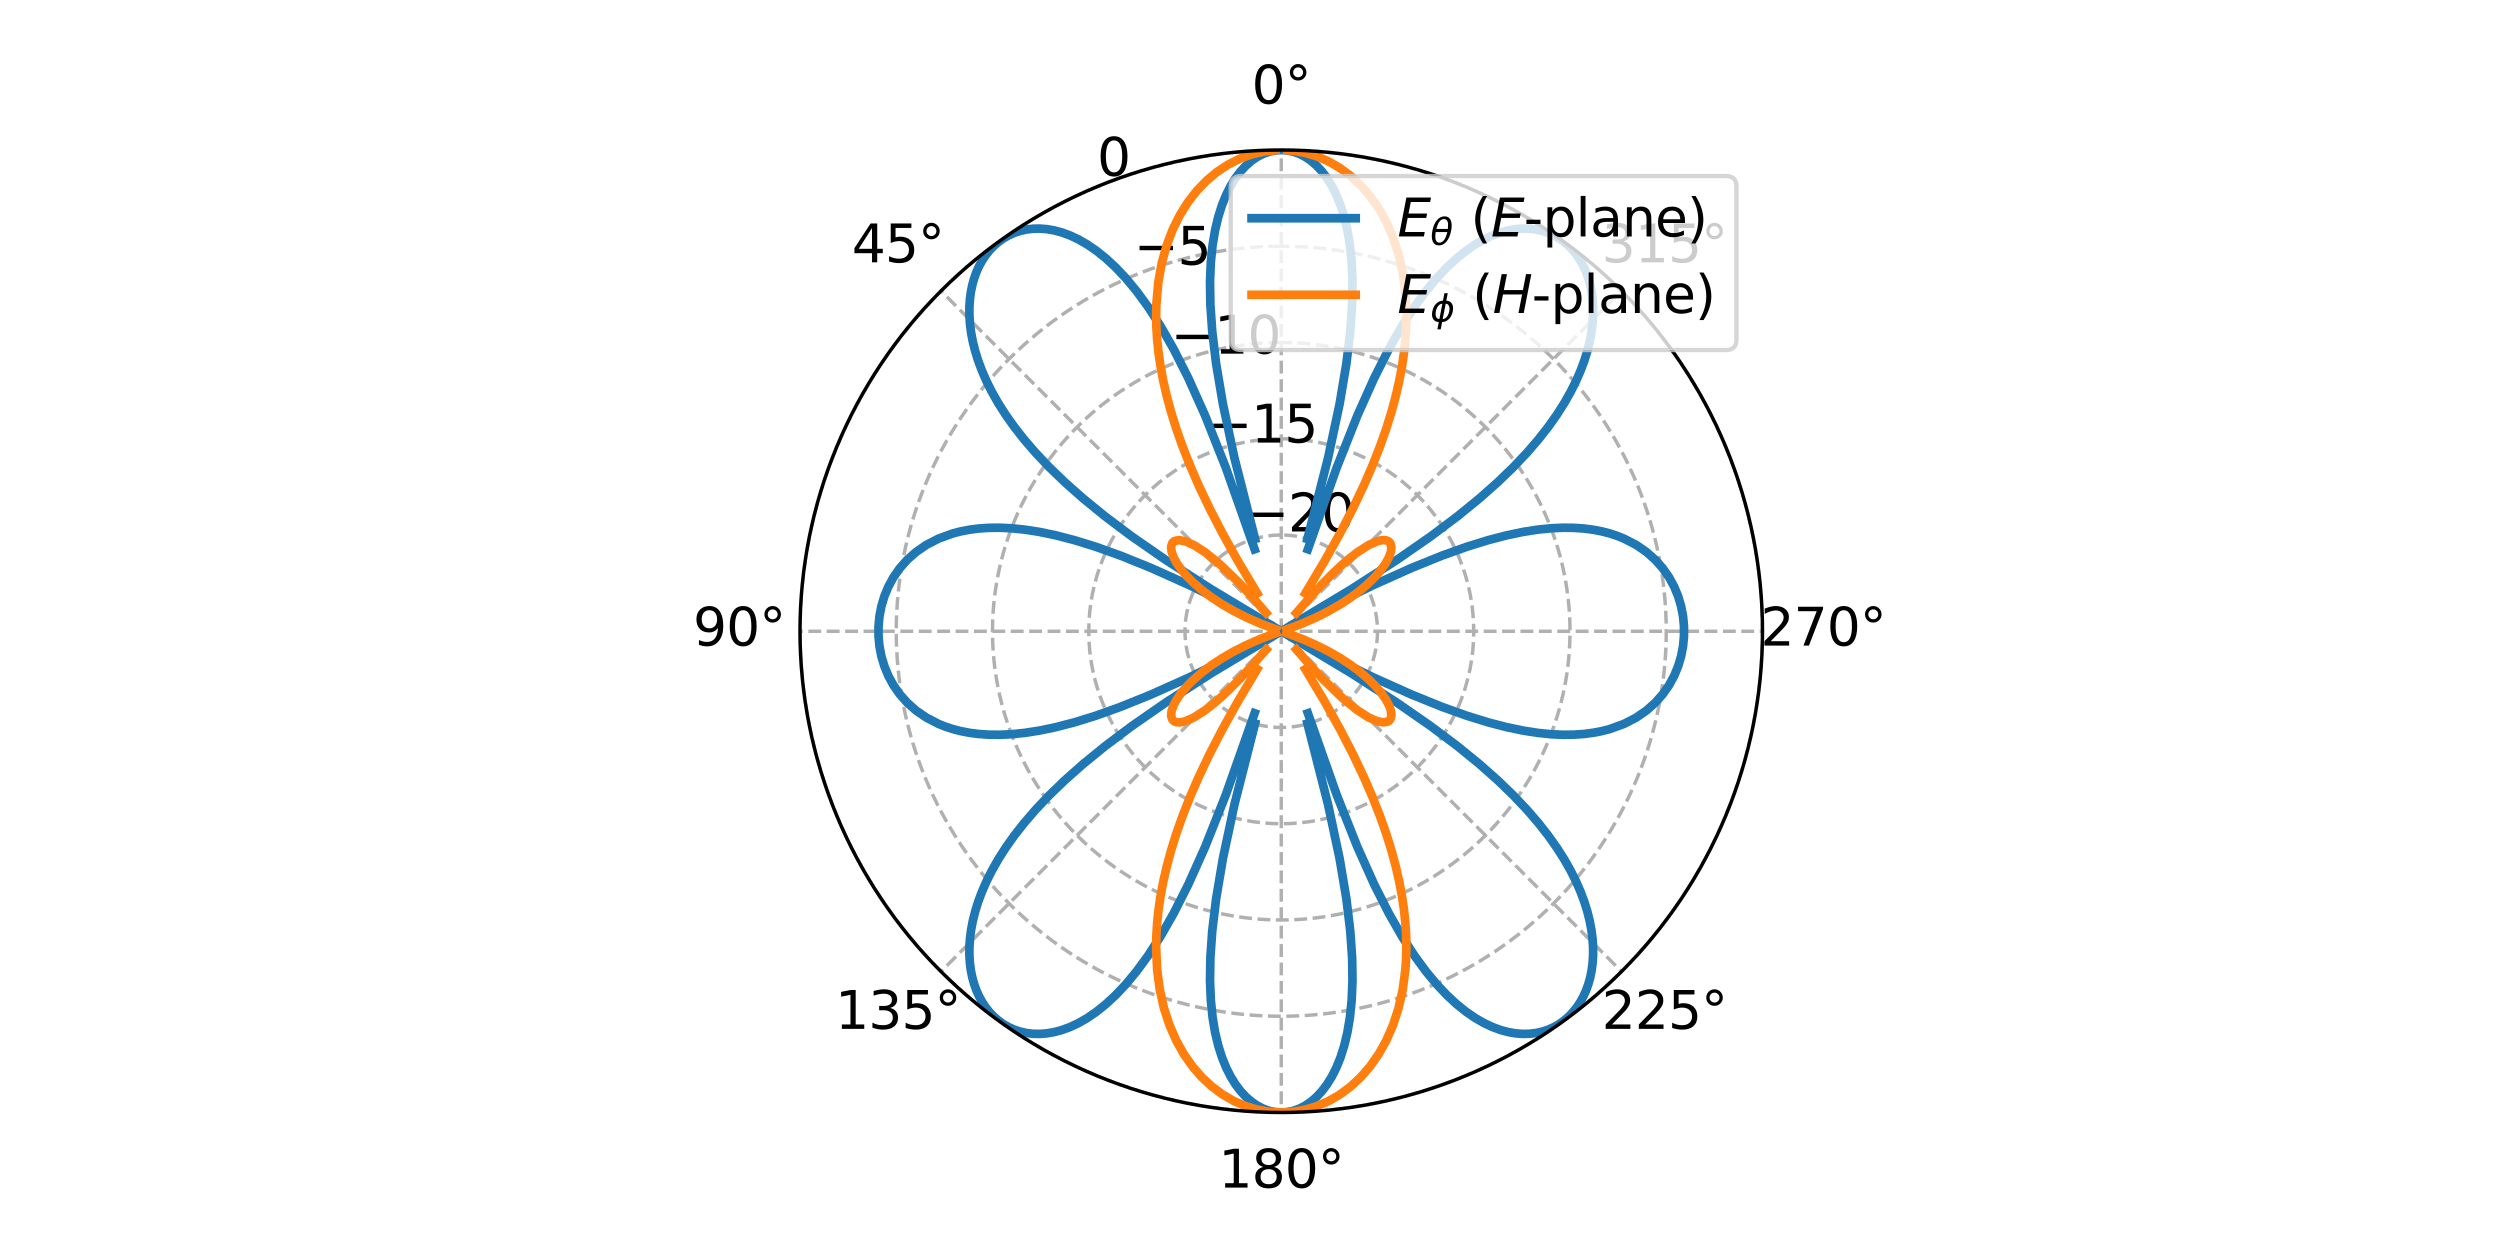 <?xml version="1.0" encoding="utf-8" standalone="no"?>
<!DOCTYPE svg PUBLIC "-//W3C//DTD SVG 1.1//EN"
  "http://www.w3.org/Graphics/SVG/1.1/DTD/svg11.dtd">
<svg xmlns:xlink="http://www.w3.org/1999/xlink" width="576pt" height="288pt" viewBox="0 0 576 288" xmlns="http://www.w3.org/2000/svg" version="1.1">
 <defs>
  <style type="text/css">*{stroke-linejoin: round; stroke-linecap: butt}</style>
 </defs>
 <g id="figure_1">
  <g id="patch_1">
   <path d="M 0 288 
L 576 288 
L 576 0 
L 0 0 
z
" style="fill: #ffffff"/>
  </g>
  <g id="axes_1">
   <g id="patch_2">
    <path d="M 406.08 145.44 
C 406.08 130.879 403.212 116.46 397.64 103.008 
C 392.068 89.556 383.9 77.332 373.604 67.036 
C 363.308 56.74 351.084 48.572 337.632 43 
C 324.18 37.428 309.761 34.56 295.2 34.56 
C 280.639 34.56 266.22 37.428 252.768 43 
C 239.316 48.572 227.092 56.74 216.796 67.036 
C 206.5 77.332 198.332 89.556 192.76 103.008 
C 187.188 116.46 184.32 130.879 184.32 145.44 
C 184.32 160.001 187.188 174.42 192.76 187.872 
C 198.332 201.324 206.5 213.548 216.796 223.844 
C 227.092 234.14 239.316 242.308 252.768 247.88 
C 266.22 253.452 280.639 256.32 295.2 256.32 
C 309.761 256.32 324.18 253.452 337.632 247.88 
C 351.084 242.308 363.308 234.14 373.604 223.844 
C 383.9 213.548 392.068 201.324 397.64 187.872 
C 403.212 174.42 406.08 160.001 406.08 145.44 
M 295.2 145.44 
C 295.2 145.44 295.2 145.44 295.2 145.44 
C 295.2 145.44 295.2 145.44 295.2 145.44 
C 295.2 145.44 295.2 145.44 295.2 145.44 
C 295.2 145.44 295.2 145.44 295.2 145.44 
C 295.2 145.44 295.2 145.44 295.2 145.44 
C 295.2 145.44 295.2 145.44 295.2 145.44 
C 295.2 145.44 295.2 145.44 295.2 145.44 
C 295.2 145.44 295.2 145.44 295.2 145.44 
C 295.2 145.44 295.2 145.44 295.2 145.44 
C 295.2 145.44 295.2 145.44 295.2 145.44 
C 295.2 145.44 295.2 145.44 295.2 145.44 
C 295.2 145.44 295.2 145.44 295.2 145.44 
C 295.2 145.44 295.2 145.44 295.2 145.44 
C 295.2 145.44 295.2 145.44 295.2 145.44 
C 295.2 145.44 295.2 145.44 295.2 145.44 
C 295.2 145.44 295.2 145.44 295.2 145.44 
z
" style="fill: #ffffff"/>
   </g>
   <g id="matplotlib.axis_1">
    <g id="xtick_1">
     <g id="line2d_1">
      <path d="M 295.2 145.44 
L 295.2 34.56 
" clip-path="url(#p95993dda8e)" style="fill: none; stroke-dasharray: 2.96,1.28; stroke-dashoffset: 0; stroke: #b0b0b0; stroke-width: 0.8"/>
     </g>
     <g id="text_1">
      <!-- 0° -->
      <g transform="translate(288.382 23.871) scale(0.12 -0.12)">
       <defs>
        <path id="DejaVuSans-30" d="M 2034 4250 
Q 1547 4250 1301 3770 
Q 1056 3291 1056 2328 
Q 1056 1369 1301 889 
Q 1547 409 2034 409 
Q 2525 409 2770 889 
Q 3016 1369 3016 2328 
Q 3016 3291 2770 3770 
Q 2525 4250 2034 4250 
z
M 2034 4750 
Q 2819 4750 3233 4129 
Q 3647 3509 3647 2328 
Q 3647 1150 3233 529 
Q 2819 -91 2034 -91 
Q 1250 -91 836 529 
Q 422 1150 422 2328 
Q 422 3509 836 4129 
Q 1250 4750 2034 4750 
z
" transform="scale(0.016)"/>
        <path id="DejaVuSans-b0" d="M 1600 4347 
Q 1350 4347 1178 4173 
Q 1006 4000 1006 3750 
Q 1006 3503 1178 3333 
Q 1350 3163 1600 3163 
Q 1850 3163 2022 3333 
Q 2194 3503 2194 3750 
Q 2194 3997 2020 4172 
Q 1847 4347 1600 4347 
z
M 1600 4750 
Q 1800 4750 1984 4673 
Q 2169 4597 2303 4453 
Q 2447 4313 2519 4134 
Q 2591 3956 2591 3750 
Q 2591 3338 2302 3052 
Q 2013 2766 1594 2766 
Q 1172 2766 890 3047 
Q 609 3328 609 3750 
Q 609 4169 896 4459 
Q 1184 4750 1600 4750 
z
" transform="scale(0.016)"/>
       </defs>
       <use xlink:href="#DejaVuSans-30"/>
       <use xlink:href="#DejaVuSans-b0" x="63.623"/>
      </g>
     </g>
    </g>
    <g id="xtick_2">
     <g id="line2d_2">
      <path d="M 295.2 145.44 
L 216.796 67.036 
" clip-path="url(#p95993dda8e)" style="fill: none; stroke-dasharray: 2.96,1.28; stroke-dashoffset: 0; stroke: #b0b0b0; stroke-width: 0.8"/>
     </g>
     <g id="text_2">
      <!-- 45° -->
      <g transform="translate(196.262 60.448) scale(0.12 -0.12)">
       <defs>
        <path id="DejaVuSans-34" d="M 2419 4116 
L 825 1625 
L 2419 1625 
L 2419 4116 
z
M 2253 4666 
L 3047 4666 
L 3047 1625 
L 3713 1625 
L 3713 1100 
L 3047 1100 
L 3047 0 
L 2419 0 
L 2419 1100 
L 313 1100 
L 313 1709 
L 2253 4666 
z
" transform="scale(0.016)"/>
        <path id="DejaVuSans-35" d="M 691 4666 
L 3169 4666 
L 3169 4134 
L 1269 4134 
L 1269 2991 
Q 1406 3038 1543 3061 
Q 1681 3084 1819 3084 
Q 2600 3084 3056 2656 
Q 3513 2228 3513 1497 
Q 3513 744 3044 326 
Q 2575 -91 1722 -91 
Q 1428 -91 1123 -41 
Q 819 9 494 109 
L 494 744 
Q 775 591 1075 516 
Q 1375 441 1709 441 
Q 2250 441 2565 725 
Q 2881 1009 2881 1497 
Q 2881 1984 2565 2268 
Q 2250 2553 1709 2553 
Q 1456 2553 1204 2497 
Q 953 2441 691 2322 
L 691 4666 
z
" transform="scale(0.016)"/>
       </defs>
       <use xlink:href="#DejaVuSans-34"/>
       <use xlink:href="#DejaVuSans-35" x="63.623"/>
       <use xlink:href="#DejaVuSans-b0" x="127.246"/>
      </g>
     </g>
    </g>
    <g id="xtick_3">
     <g id="line2d_3">
      <path d="M 295.2 145.44 
L 184.32 145.44 
" clip-path="url(#p95993dda8e)" style="fill: none; stroke-dasharray: 2.96,1.28; stroke-dashoffset: 0; stroke: #b0b0b0; stroke-width: 0.8"/>
     </g>
     <g id="text_3">
      <!-- 90° -->
      <g transform="translate(159.685 148.751) scale(0.12 -0.12)">
       <defs>
        <path id="DejaVuSans-39" d="M 703 97 
L 703 672 
Q 941 559 1184 500 
Q 1428 441 1663 441 
Q 2288 441 2617 861 
Q 2947 1281 2994 2138 
Q 2813 1869 2534 1725 
Q 2256 1581 1919 1581 
Q 1219 1581 811 2004 
Q 403 2428 403 3163 
Q 403 3881 828 4315 
Q 1253 4750 1959 4750 
Q 2769 4750 3195 4129 
Q 3622 3509 3622 2328 
Q 3622 1225 3098 567 
Q 2575 -91 1691 -91 
Q 1453 -91 1209 -44 
Q 966 3 703 97 
z
M 1959 2075 
Q 2384 2075 2632 2365 
Q 2881 2656 2881 3163 
Q 2881 3666 2632 3958 
Q 2384 4250 1959 4250 
Q 1534 4250 1286 3958 
Q 1038 3666 1038 3163 
Q 1038 2656 1286 2365 
Q 1534 2075 1959 2075 
z
" transform="scale(0.016)"/>
       </defs>
       <use xlink:href="#DejaVuSans-39"/>
       <use xlink:href="#DejaVuSans-30" x="63.623"/>
       <use xlink:href="#DejaVuSans-b0" x="127.246"/>
      </g>
     </g>
    </g>
    <g id="xtick_4">
     <g id="line2d_4">
      <path d="M 295.2 145.44 
L 216.796 223.844 
" clip-path="url(#p95993dda8e)" style="fill: none; stroke-dasharray: 2.96,1.28; stroke-dashoffset: 0; stroke: #b0b0b0; stroke-width: 0.8"/>
     </g>
     <g id="text_4">
      <!-- 135° -->
      <g transform="translate(192.444 237.055) scale(0.12 -0.12)">
       <defs>
        <path id="DejaVuSans-31" d="M 794 531 
L 1825 531 
L 1825 4091 
L 703 3866 
L 703 4441 
L 1819 4666 
L 2450 4666 
L 2450 531 
L 3481 531 
L 3481 0 
L 794 0 
L 794 531 
z
" transform="scale(0.016)"/>
        <path id="DejaVuSans-33" d="M 2597 2516 
Q 3050 2419 3304 2112 
Q 3559 1806 3559 1356 
Q 3559 666 3084 287 
Q 2609 -91 1734 -91 
Q 1441 -91 1130 -33 
Q 819 25 488 141 
L 488 750 
Q 750 597 1062 519 
Q 1375 441 1716 441 
Q 2309 441 2620 675 
Q 2931 909 2931 1356 
Q 2931 1769 2642 2001 
Q 2353 2234 1838 2234 
L 1294 2234 
L 1294 2753 
L 1863 2753 
Q 2328 2753 2575 2939 
Q 2822 3125 2822 3475 
Q 2822 3834 2567 4026 
Q 2313 4219 1838 4219 
Q 1578 4219 1281 4162 
Q 984 4106 628 3988 
L 628 4550 
Q 988 4650 1302 4700 
Q 1616 4750 1894 4750 
Q 2613 4750 3031 4423 
Q 3450 4097 3450 3541 
Q 3450 3153 3228 2886 
Q 3006 2619 2597 2516 
z
" transform="scale(0.016)"/>
       </defs>
       <use xlink:href="#DejaVuSans-31"/>
       <use xlink:href="#DejaVuSans-33" x="63.623"/>
       <use xlink:href="#DejaVuSans-35" x="127.246"/>
       <use xlink:href="#DejaVuSans-b0" x="190.869"/>
      </g>
     </g>
    </g>
    <g id="xtick_5">
     <g id="line2d_5">
      <path d="M 295.2 145.44 
L 295.2 256.32 
" clip-path="url(#p95993dda8e)" style="fill: none; stroke-dasharray: 2.96,1.28; stroke-dashoffset: 0; stroke: #b0b0b0; stroke-width: 0.8"/>
     </g>
     <g id="text_5">
      <!-- 180° -->
      <g transform="translate(280.748 273.631) scale(0.12 -0.12)">
       <defs>
        <path id="DejaVuSans-38" d="M 2034 2216 
Q 1584 2216 1326 1975 
Q 1069 1734 1069 1313 
Q 1069 891 1326 650 
Q 1584 409 2034 409 
Q 2484 409 2743 651 
Q 3003 894 3003 1313 
Q 3003 1734 2745 1975 
Q 2488 2216 2034 2216 
z
M 1403 2484 
Q 997 2584 770 2862 
Q 544 3141 544 3541 
Q 544 4100 942 4425 
Q 1341 4750 2034 4750 
Q 2731 4750 3128 4425 
Q 3525 4100 3525 3541 
Q 3525 3141 3298 2862 
Q 3072 2584 2669 2484 
Q 3125 2378 3379 2068 
Q 3634 1759 3634 1313 
Q 3634 634 3220 271 
Q 2806 -91 2034 -91 
Q 1263 -91 848 271 
Q 434 634 434 1313 
Q 434 1759 690 2068 
Q 947 2378 1403 2484 
z
M 1172 3481 
Q 1172 3119 1398 2916 
Q 1625 2713 2034 2713 
Q 2441 2713 2670 2916 
Q 2900 3119 2900 3481 
Q 2900 3844 2670 4047 
Q 2441 4250 2034 4250 
Q 1625 4250 1398 4047 
Q 1172 3844 1172 3481 
z
" transform="scale(0.016)"/>
       </defs>
       <use xlink:href="#DejaVuSans-31"/>
       <use xlink:href="#DejaVuSans-38" x="63.623"/>
       <use xlink:href="#DejaVuSans-30" x="127.246"/>
       <use xlink:href="#DejaVuSans-b0" x="190.869"/>
      </g>
     </g>
    </g>
    <g id="xtick_6">
     <g id="line2d_6">
      <path d="M 295.2 145.44 
L 373.604 223.844 
" clip-path="url(#p95993dda8e)" style="fill: none; stroke-dasharray: 2.96,1.28; stroke-dashoffset: 0; stroke: #b0b0b0; stroke-width: 0.8"/>
     </g>
     <g id="text_6">
      <!-- 225° -->
      <g transform="translate(369.051 237.055) scale(0.12 -0.12)">
       <defs>
        <path id="DejaVuSans-32" d="M 1228 531 
L 3431 531 
L 3431 0 
L 469 0 
L 469 531 
Q 828 903 1448 1529 
Q 2069 2156 2228 2338 
Q 2531 2678 2651 2914 
Q 2772 3150 2772 3378 
Q 2772 3750 2511 3984 
Q 2250 4219 1831 4219 
Q 1534 4219 1204 4116 
Q 875 4013 500 3803 
L 500 4441 
Q 881 4594 1212 4672 
Q 1544 4750 1819 4750 
Q 2544 4750 2975 4387 
Q 3406 4025 3406 3419 
Q 3406 3131 3298 2873 
Q 3191 2616 2906 2266 
Q 2828 2175 2409 1742 
Q 1991 1309 1228 531 
z
" transform="scale(0.016)"/>
       </defs>
       <use xlink:href="#DejaVuSans-32"/>
       <use xlink:href="#DejaVuSans-32" x="63.623"/>
       <use xlink:href="#DejaVuSans-35" x="127.246"/>
       <use xlink:href="#DejaVuSans-b0" x="190.869"/>
      </g>
     </g>
    </g>
    <g id="xtick_7">
     <g id="line2d_7">
      <path d="M 295.2 145.44 
L 406.08 145.44 
" clip-path="url(#p95993dda8e)" style="fill: none; stroke-dasharray: 2.96,1.28; stroke-dashoffset: 0; stroke: #b0b0b0; stroke-width: 0.8"/>
     </g>
     <g id="text_7">
      <!-- 270° -->
      <g transform="translate(405.627 148.751) scale(0.12 -0.12)">
       <defs>
        <path id="DejaVuSans-37" d="M 525 4666 
L 3525 4666 
L 3525 4397 
L 1831 0 
L 1172 0 
L 2766 4134 
L 525 4134 
L 525 4666 
z
" transform="scale(0.016)"/>
       </defs>
       <use xlink:href="#DejaVuSans-32"/>
       <use xlink:href="#DejaVuSans-37" x="63.623"/>
       <use xlink:href="#DejaVuSans-30" x="127.246"/>
       <use xlink:href="#DejaVuSans-b0" x="190.869"/>
      </g>
     </g>
    </g>
    <g id="xtick_8">
     <g id="line2d_8">
      <path d="M 295.2 145.44 
L 373.604 67.036 
" clip-path="url(#p95993dda8e)" style="fill: none; stroke-dasharray: 2.96,1.28; stroke-dashoffset: 0; stroke: #b0b0b0; stroke-width: 0.8"/>
     </g>
     <g id="text_8">
      <!-- 315° -->
      <g transform="translate(369.051 60.448) scale(0.12 -0.12)">
       <use xlink:href="#DejaVuSans-33"/>
       <use xlink:href="#DejaVuSans-31" x="63.623"/>
       <use xlink:href="#DejaVuSans-35" x="127.246"/>
       <use xlink:href="#DejaVuSans-b0" x="190.869"/>
      </g>
     </g>
    </g>
   </g>
   <g id="matplotlib.axis_2">
    <g id="ytick_1">
     <g id="line2d_9">
      <path d="M 295.2 123.264 
C 292.288 123.264 289.404 123.838 286.714 124.952 
C 284.023 126.066 281.578 127.7 279.519 129.759 
C 277.46 131.818 275.826 134.263 274.712 136.954 
C 273.598 139.644 273.024 142.528 273.024 145.44 
C 273.024 148.352 273.598 151.236 274.712 153.926 
C 275.826 156.617 277.46 159.062 279.519 161.121 
C 281.578 163.18 284.023 164.814 286.714 165.928 
C 289.404 167.042 292.288 167.616 295.2 167.616 
C 298.112 167.616 300.996 167.042 303.686 165.928 
C 306.377 164.814 308.822 163.18 310.881 161.121 
C 312.94 159.062 314.574 156.617 315.688 153.926 
C 316.802 151.236 317.376 148.352 317.376 145.44 
C 317.376 142.528 316.802 139.644 315.688 136.954 
C 314.574 134.263 312.94 131.818 310.881 129.759 
C 308.822 127.7 306.377 126.066 303.686 124.952 
C 300.996 123.838 298.112 123.264 295.2 123.264 
" clip-path="url(#p95993dda8e)" style="fill: none; stroke-dasharray: 2.96,1.28; stroke-dashoffset: 0; stroke: #b0b0b0; stroke-width: 0.8"/>
     </g>
     <g id="text_9">
      <!-- −20 -->
      <g transform="translate(286.714 122.456) scale(0.12 -0.12)">
       <defs>
        <path id="DejaVuSans-2212" d="M 678 2272 
L 4684 2272 
L 4684 1741 
L 678 1741 
L 678 2272 
z
" transform="scale(0.016)"/>
       </defs>
       <use xlink:href="#DejaVuSans-2212"/>
       <use xlink:href="#DejaVuSans-32" x="83.789"/>
       <use xlink:href="#DejaVuSans-30" x="147.412"/>
      </g>
     </g>
    </g>
    <g id="ytick_2">
     <g id="line2d_10">
      <path d="M 295.2 101.088 
C 289.376 101.088 283.608 102.235 278.227 104.464 
C 272.846 106.693 267.957 109.96 263.838 114.078 
C 259.72 118.197 256.453 123.086 254.224 128.467 
C 251.995 133.848 250.848 139.616 250.848 145.44 
C 250.848 151.264 251.995 157.032 254.224 162.413 
C 256.453 167.794 259.72 172.683 263.838 176.802 
C 267.957 180.92 272.846 184.187 278.227 186.416 
C 283.608 188.645 289.376 189.792 295.2 189.792 
C 301.024 189.792 306.792 188.645 312.173 186.416 
C 317.554 184.187 322.443 180.92 326.562 176.802 
C 330.68 172.683 333.947 167.794 336.176 162.413 
C 338.405 157.032 339.552 151.264 339.552 145.44 
C 339.552 139.616 338.405 133.848 336.176 128.467 
C 333.947 123.086 330.68 118.197 326.562 114.078 
C 322.443 109.96 317.554 106.693 312.173 104.464 
C 306.792 102.235 301.024 101.088 295.2 101.088 
" clip-path="url(#p95993dda8e)" style="fill: none; stroke-dasharray: 2.96,1.28; stroke-dashoffset: 0; stroke: #b0b0b0; stroke-width: 0.8"/>
     </g>
     <g id="text_10">
      <!-- −15 -->
      <g transform="translate(278.227 101.968) scale(0.12 -0.12)">
       <use xlink:href="#DejaVuSans-2212"/>
       <use xlink:href="#DejaVuSans-31" x="83.789"/>
       <use xlink:href="#DejaVuSans-35" x="147.412"/>
      </g>
     </g>
    </g>
    <g id="ytick_3">
     <g id="line2d_11">
      <path d="M 295.2 78.912 
C 286.464 78.912 277.812 80.633 269.741 83.976 
C 261.669 87.319 254.335 92.22 248.158 98.398 
C 241.98 104.575 237.079 111.909 233.736 119.981 
C 230.393 128.052 228.672 136.704 228.672 145.44 
C 228.672 154.176 230.393 162.828 233.736 170.899 
C 237.079 178.971 241.98 186.305 248.158 192.482 
C 254.335 198.66 261.669 203.561 269.741 206.904 
C 277.812 210.247 286.464 211.968 295.2 211.968 
C 303.936 211.968 312.588 210.247 320.659 206.904 
C 328.731 203.561 336.065 198.66 342.242 192.482 
C 348.42 186.305 353.321 178.971 356.664 170.899 
C 360.007 162.828 361.728 154.176 361.728 145.44 
C 361.728 136.704 360.007 128.052 356.664 119.981 
C 353.321 111.909 348.42 104.575 342.242 98.398 
C 336.065 92.22 328.731 87.319 320.659 83.976 
C 312.588 80.633 303.936 78.912 295.2 78.912 
" clip-path="url(#p95993dda8e)" style="fill: none; stroke-dasharray: 2.96,1.28; stroke-dashoffset: 0; stroke: #b0b0b0; stroke-width: 0.8"/>
     </g>
     <g id="text_11">
      <!-- −10 -->
      <g transform="translate(269.741 81.481) scale(0.12 -0.12)">
       <use xlink:href="#DejaVuSans-2212"/>
       <use xlink:href="#DejaVuSans-31" x="83.789"/>
       <use xlink:href="#DejaVuSans-30" x="147.412"/>
      </g>
     </g>
    </g>
    <g id="ytick_4">
     <g id="line2d_12">
      <path d="M 295.2 56.736 
C 283.551 56.736 272.016 59.031 261.254 63.488 
C 250.493 67.946 240.714 74.48 232.477 82.717 
C 224.24 90.954 217.706 100.733 213.248 111.494 
C 208.791 122.256 206.496 133.791 206.496 145.44 
C 206.496 157.089 208.791 168.624 213.248 179.386 
C 217.706 190.147 224.24 199.926 232.477 208.163 
C 240.714 216.4 250.493 222.934 261.254 227.392 
C 272.016 231.849 283.551 234.144 295.2 234.144 
C 306.849 234.144 318.384 231.849 329.146 227.392 
C 339.907 222.934 349.686 216.4 357.923 208.163 
C 366.16 199.926 372.694 190.147 377.152 179.386 
C 381.609 168.624 383.904 157.089 383.904 145.44 
C 383.904 133.791 381.609 122.256 377.152 111.494 
C 372.694 100.733 366.16 90.954 357.923 82.717 
C 349.686 74.48 339.907 67.946 329.146 63.488 
C 318.384 59.031 306.849 56.736 295.2 56.736 
" clip-path="url(#p95993dda8e)" style="fill: none; stroke-dasharray: 2.96,1.28; stroke-dashoffset: 0; stroke: #b0b0b0; stroke-width: 0.8"/>
     </g>
     <g id="text_12">
      <!-- −5 -->
      <g transform="translate(261.254 60.993) scale(0.12 -0.12)">
       <use xlink:href="#DejaVuSans-2212"/>
       <use xlink:href="#DejaVuSans-35" x="83.789"/>
      </g>
     </g>
    </g>
    <g id="ytick_5">
     <g id="line2d_13">
      <path d="M 295.2 34.56 
C 280.639 34.56 266.22 37.428 252.768 43 
C 239.316 48.572 227.092 56.74 216.796 67.036 
C 206.5 77.332 198.332 89.556 192.76 103.008 
C 187.188 116.46 184.32 130.879 184.32 145.44 
C 184.32 160.001 187.188 174.42 192.76 187.872 
C 198.332 201.324 206.5 213.548 216.796 223.844 
C 227.092 234.14 239.316 242.308 252.768 247.88 
C 266.22 253.452 280.639 256.32 295.2 256.32 
C 309.761 256.32 324.18 253.452 337.632 247.88 
C 351.084 242.308 363.308 234.14 373.604 223.844 
C 383.9 213.548 392.068 201.324 397.64 187.872 
C 403.212 174.42 406.08 160.001 406.08 145.44 
C 406.08 130.879 403.212 116.46 397.64 103.008 
C 392.068 89.556 383.9 77.332 373.604 67.036 
C 363.308 56.74 351.084 48.572 337.632 43 
C 324.18 37.428 309.761 34.56 295.2 34.56 
" clip-path="url(#p95993dda8e)" style="fill: none; stroke-dasharray: 2.96,1.28; stroke-dashoffset: 0; stroke: #b0b0b0; stroke-width: 0.8"/>
     </g>
     <g id="text_13">
      <!-- 0 -->
      <g transform="translate(252.768 40.505) scale(0.12 -0.12)">
       <use xlink:href="#DejaVuSans-30"/>
      </g>
     </g>
    </g>
   </g>
   <g id="line2d_14">
    <path d="M 295.2 256.32 
L 296.592 256.223 
L 297.978 255.931 
L 299.349 255.442 
L 300.699 254.752 
L 302.021 253.857 
L 303.306 252.75 
L 304.547 251.421 
L 305.733 249.859 
L 306.855 248.049 
L 307.9 245.973 
L 308.857 243.608 
L 309.709 240.922 
L 310.437 237.877 
L 311.018 234.421 
L 311.423 230.483 
L 311.612 225.965 
L 311.533 220.728 
L 311.106 214.558 
L 310.211 207.112 
L 308.641 197.788 
L 305.987 185.364 
L 301.237 166.718 
M 301.339 164.333 
L 307.967 183.114 
L 312.733 195.117 
L 316.626 203.799 
L 320.012 210.484 
L 323.065 215.82 
L 325.881 220.175 
L 328.517 223.778 
L 331.008 226.782 
L 333.378 229.293 
L 335.644 231.389 
L 337.817 233.129 
L 339.905 234.558 
L 341.913 235.713 
L 343.845 236.621 
L 345.704 237.307 
L 347.492 237.79 
L 349.209 238.088 
L 350.856 238.213 
L 352.432 238.179 
L 353.938 237.996 
L 355.371 237.672 
L 356.733 237.218 
L 358.02 236.639 
L 359.232 235.942 
L 360.366 235.134 
L 361.422 234.218 
L 362.396 233.201 
L 363.287 232.087 
L 364.091 230.879 
L 364.807 229.581 
L 365.432 228.196 
L 365.961 226.726 
L 366.392 225.176 
L 366.721 223.546 
L 366.943 221.838 
L 367.053 220.055 
L 367.048 218.196 
L 366.919 216.264 
L 366.662 214.257 
L 366.267 212.177 
L 365.727 210.021 
L 365.032 207.789 
L 364.168 205.478 
L 363.124 203.084 
L 361.881 200.604 
L 360.421 198.029 
L 358.718 195.352 
L 356.742 192.56 
L 354.455 189.639 
L 351.806 186.567 
L 348.731 183.314 
L 345.138 179.839 
L 340.901 176.081 
L 335.832 171.948 
L 329.631 167.29 
L 321.786 161.847 
L 311.298 155.097 
L 295.751 145.761 
M 304.221 150.108 
L 316.312 156.031 
L 325.178 160.01 
L 332.184 162.843 
L 337.974 164.915 
L 342.903 166.44 
L 347.19 167.551 
L 350.974 168.338 
L 354.356 168.861 
L 357.404 169.169 
L 360.172 169.294 
L 362.699 169.263 
L 365.016 169.099 
L 367.148 168.817 
L 369.115 168.434 
L 370.933 167.96 
L 374.176 166.779 
L 376.962 165.341 
L 379.351 163.696 
L 381.391 161.882 
L 383.116 159.931 
L 384.552 157.87 
L 385.722 155.722 
L 386.64 153.504 
L 387.319 151.236 
L 387.767 148.931 
L 387.989 146.606 
L 387.989 144.274 
L 387.767 141.949 
L 387.319 139.644 
L 386.64 137.376 
L 385.722 135.158 
L 384.552 133.01 
L 383.116 130.949 
L 381.391 128.998 
L 379.351 127.184 
L 376.962 125.539 
L 374.176 124.101 
L 372.617 123.475 
L 370.933 122.92 
L 369.115 122.446 
L 367.148 122.063 
L 365.016 121.781 
L 362.699 121.617 
L 360.172 121.586 
L 357.404 121.711 
L 354.356 122.019 
L 350.974 122.542 
L 347.19 123.329 
L 342.903 124.44 
L 337.974 125.965 
L 332.184 128.037 
L 325.178 130.87 
L 316.312 134.849 
L 304.221 140.772 
M 295.751 145.119 
L 311.298 135.783 
L 321.786 129.033 
L 329.631 123.59 
L 335.832 118.932 
L 340.901 114.799 
L 345.138 111.041 
L 348.731 107.566 
L 351.806 104.313 
L 354.455 101.241 
L 356.742 98.32 
L 358.718 95.528 
L 360.421 92.851 
L 361.881 90.276 
L 363.124 87.796 
L 364.168 85.402 
L 365.032 83.091 
L 365.727 80.859 
L 366.267 78.703 
L 366.662 76.623 
L 366.919 74.616 
L 367.048 72.684 
L 367.053 70.825 
L 366.943 69.042 
L 366.721 67.334 
L 366.392 65.704 
L 365.961 64.154 
L 365.432 62.684 
L 364.807 61.299 
L 364.091 60.001 
L 363.287 58.793 
L 362.396 57.679 
L 361.422 56.662 
L 360.366 55.746 
L 359.232 54.938 
L 358.02 54.241 
L 356.733 53.662 
L 355.371 53.208 
L 353.938 52.884 
L 352.432 52.701 
L 350.856 52.667 
L 349.209 52.792 
L 347.492 53.09 
L 345.704 53.573 
L 343.845 54.259 
L 341.913 55.167 
L 339.905 56.322 
L 337.817 57.751 
L 335.644 59.491 
L 333.378 61.587 
L 331.008 64.098 
L 328.517 67.102 
L 325.881 70.705 
L 323.065 75.06 
L 320.012 80.396 
L 316.626 87.081 
L 312.733 95.763 
L 307.967 107.766 
L 301.339 126.547 
M 301.237 124.162 
L 305.987 105.516 
L 308.641 93.092 
L 310.211 83.768 
L 311.106 76.322 
L 311.533 70.152 
L 311.612 64.915 
L 311.423 60.397 
L 311.018 56.459 
L 310.437 53.003 
L 309.709 49.958 
L 308.857 47.272 
L 307.9 44.907 
L 306.855 42.831 
L 305.733 41.021 
L 304.547 39.459 
L 303.306 38.13 
L 302.021 37.023 
L 300.699 36.128 
L 299.349 35.438 
L 297.978 34.949 
L 296.592 34.657 
L 295.2 34.56 
L 293.808 34.657 
L 292.422 34.949 
L 291.051 35.438 
L 289.701 36.128 
L 288.379 37.023 
L 287.094 38.13 
L 285.853 39.459 
L 284.667 41.021 
L 283.545 42.831 
L 282.5 44.907 
L 281.543 47.272 
L 280.691 49.958 
L 279.963 53.003 
L 279.382 56.459 
L 278.977 60.397 
L 278.788 64.915 
L 278.867 70.152 
L 279.294 76.322 
L 280.189 83.768 
L 281.759 93.092 
L 284.413 105.516 
L 289.163 124.162 
M 289.061 126.547 
L 282.433 107.766 
L 277.667 95.763 
L 273.774 87.081 
L 270.388 80.396 
L 267.335 75.06 
L 264.519 70.705 
L 261.883 67.102 
L 259.392 64.098 
L 257.022 61.587 
L 254.756 59.491 
L 252.583 57.751 
L 250.495 56.322 
L 248.487 55.167 
L 246.555 54.259 
L 244.696 53.573 
L 242.908 53.09 
L 241.191 52.792 
L 239.544 52.667 
L 237.968 52.701 
L 236.462 52.884 
L 235.029 53.208 
L 233.667 53.662 
L 232.38 54.241 
L 231.168 54.938 
L 230.034 55.746 
L 228.978 56.662 
L 228.004 57.679 
L 227.113 58.793 
L 226.309 60.001 
L 225.593 61.299 
L 224.968 62.684 
L 224.439 64.154 
L 224.008 65.704 
L 223.679 67.334 
L 223.457 69.042 
L 223.347 70.825 
L 223.352 72.684 
L 223.481 74.616 
L 223.738 76.623 
L 224.133 78.703 
L 224.673 80.859 
L 225.368 83.091 
L 226.232 85.402 
L 227.276 87.796 
L 228.519 90.276 
L 229.979 92.851 
L 231.682 95.528 
L 233.658 98.32 
L 235.945 101.241 
L 238.594 104.313 
L 241.669 107.566 
L 245.262 111.041 
L 249.499 114.799 
L 254.568 118.932 
L 260.769 123.59 
L 268.614 129.033 
L 279.102 135.783 
L 294.649 145.119 
M 286.179 140.772 
L 274.088 134.849 
L 265.222 130.87 
L 258.216 128.037 
L 252.426 125.965 
L 247.497 124.44 
L 243.21 123.329 
L 239.426 122.542 
L 236.044 122.019 
L 232.996 121.711 
L 230.228 121.586 
L 227.701 121.617 
L 225.384 121.781 
L 223.252 122.063 
L 221.285 122.446 
L 219.467 122.92 
L 216.224 124.101 
L 213.438 125.539 
L 211.049 127.184 
L 209.009 128.998 
L 207.284 130.949 
L 205.848 133.01 
L 204.678 135.158 
L 203.76 137.376 
L 203.081 139.644 
L 202.633 141.949 
L 202.411 144.274 
L 202.411 146.606 
L 202.633 148.931 
L 203.081 151.236 
L 203.76 153.504 
L 204.678 155.722 
L 205.848 157.87 
L 207.284 159.931 
L 209.009 161.882 
L 211.049 163.696 
L 213.438 165.341 
L 216.224 166.779 
L 217.783 167.405 
L 219.467 167.96 
L 221.285 168.434 
L 223.252 168.817 
L 225.384 169.099 
L 227.701 169.263 
L 230.228 169.294 
L 232.996 169.169 
L 236.044 168.861 
L 239.426 168.338 
L 243.21 167.551 
L 247.497 166.44 
L 252.426 164.915 
L 258.216 162.843 
L 265.222 160.01 
L 274.088 156.031 
L 286.179 150.108 
M 294.649 145.761 
L 279.102 155.097 
L 268.614 161.847 
L 260.769 167.29 
L 254.568 171.948 
L 249.499 176.081 
L 245.262 179.839 
L 241.669 183.314 
L 238.594 186.567 
L 235.945 189.639 
L 233.658 192.56 
L 231.682 195.352 
L 229.979 198.029 
L 228.519 200.604 
L 227.276 203.084 
L 226.232 205.478 
L 225.368 207.789 
L 224.673 210.021 
L 224.133 212.177 
L 223.738 214.257 
L 223.481 216.264 
L 223.352 218.196 
L 223.347 220.055 
L 223.457 221.838 
L 223.679 223.546 
L 224.008 225.176 
L 224.439 226.726 
L 224.968 228.196 
L 225.593 229.581 
L 226.309 230.879 
L 227.113 232.087 
L 228.004 233.201 
L 228.978 234.218 
L 230.034 235.134 
L 231.168 235.942 
L 232.38 236.639 
L 233.667 237.218 
L 235.029 237.672 
L 236.462 237.996 
L 237.968 238.179 
L 239.544 238.213 
L 241.191 238.088 
L 242.908 237.79 
L 244.696 237.307 
L 246.555 236.621 
L 248.487 235.713 
L 250.495 234.558 
L 252.583 233.129 
L 254.756 231.389 
L 257.022 229.293 
L 259.392 226.782 
L 261.883 223.778 
L 264.519 220.175 
L 267.335 215.82 
L 270.388 210.484 
L 273.774 203.799 
L 277.667 195.117 
L 282.433 183.114 
L 289.061 164.333 
M 289.163 166.718 
L 284.413 185.364 
L 281.759 197.788 
L 280.189 207.112 
L 279.294 214.558 
L 278.867 220.728 
L 278.788 225.965 
L 278.977 230.483 
L 279.382 234.421 
L 279.963 237.877 
L 280.691 240.922 
L 281.543 243.608 
L 282.5 245.973 
L 283.545 248.049 
L 284.667 249.859 
L 285.853 251.421 
L 287.094 252.75 
L 288.379 253.857 
L 289.701 254.752 
L 291.051 255.442 
L 292.422 255.931 
L 293.808 256.223 
L 295.2 256.32 
L 295.2 256.32 
" clip-path="url(#p95993dda8e)" style="fill: none; stroke: #1f77b4; stroke-width: 2; stroke-linecap: square"/>
   </g>
   <g id="line2d_15">
    <path d="M 295.2 256.32 
L 297.983 256.155 
L 300.745 255.66 
L 303.464 254.835 
L 306.118 253.679 
L 308.686 252.192 
L 311.145 250.373 
L 313.471 248.219 
L 315.64 245.729 
L 317.628 242.898 
L 319.407 239.721 
L 320.949 236.191 
L 322.22 232.298 
L 323.186 228.025 
L 323.804 223.352 
L 323.969 220.857 
L 324.028 218.25 
L 323.973 215.525 
L 323.795 212.676 
L 323.485 209.693 
L 323.031 206.567 
L 322.419 203.284 
L 321.634 199.83 
L 320.655 196.184 
L 319.46 192.322 
L 318.018 188.209 
L 316.291 183.805 
L 314.231 179.049 
L 311.768 173.861 
L 308.809 168.125 
L 305.21 161.661 
L 300.748 154.183 
M 298.688 149.657 
L 302.03 153.488 
L 304.835 156.508 
L 309.303 160.842 
L 312.687 163.599 
L 315.283 165.273 
L 317.26 166.155 
L 318.719 166.439 
L 319.73 166.258 
L 320.082 166.024 
L 320.338 165.71 
L 320.577 164.87 
L 320.471 163.801 
L 320.04 162.55 
L 319.297 161.16 
L 318.254 159.668 
L 316.922 158.103 
L 315.308 156.495 
L 313.418 154.867 
L 311.257 153.244 
L 308.829 151.645 
L 306.133 150.09 
L 303.169 148.595 
L 299.934 147.178 
L 296.418 145.853 
M 296.418 145.027 
L 299.934 143.702 
L 303.169 142.285 
L 306.133 140.79 
L 308.829 139.235 
L 311.257 137.636 
L 313.418 136.013 
L 315.308 134.385 
L 316.922 132.777 
L 318.254 131.212 
L 319.297 129.72 
L 320.04 128.33 
L 320.471 127.079 
L 320.577 126.01 
L 320.338 125.17 
L 320.082 124.856 
L 319.73 124.622 
L 319.278 124.48 
L 318.719 124.441 
L 318.049 124.517 
L 317.26 124.725 
L 315.283 125.607 
L 312.687 127.281 
L 311.108 128.5 
L 309.303 130.038 
L 307.231 131.965 
L 304.835 134.372 
L 302.03 137.392 
L 298.688 141.223 
M 300.748 136.697 
L 305.21 129.219 
L 308.809 122.755 
L 311.768 117.019 
L 314.231 111.831 
L 316.291 107.075 
L 318.018 102.671 
L 319.46 98.558 
L 320.655 94.696 
L 321.634 91.05 
L 322.419 87.596 
L 323.031 84.313 
L 323.485 81.187 
L 323.795 78.204 
L 323.973 75.355 
L 324.028 72.63 
L 323.804 67.528 
L 323.186 62.855 
L 322.22 58.582 
L 320.949 54.689 
L 319.407 51.159 
L 317.628 47.982 
L 315.64 45.151 
L 313.471 42.661 
L 311.145 40.507 
L 308.686 38.688 
L 306.118 37.201 
L 303.464 36.045 
L 300.745 35.22 
L 297.983 34.725 
L 296.593 34.601 
M 293.807 34.601 
L 291.032 34.931 
L 288.289 35.591 
L 285.6 36.581 
L 282.986 37.903 
L 280.47 39.556 
L 278.074 41.542 
L 275.823 43.864 
L 273.741 46.524 
L 271.854 49.527 
L 270.19 52.879 
L 268.78 56.589 
L 267.657 60.67 
L 266.859 65.14 
L 266.431 70.023 
L 266.372 72.63 
L 266.427 75.355 
L 266.605 78.204 
L 266.915 81.187 
L 267.369 84.313 
L 267.981 87.596 
L 268.766 91.05 
L 269.745 94.696 
L 270.94 98.558 
L 272.382 102.671 
L 274.109 107.075 
L 276.169 111.831 
L 278.632 117.019 
L 281.591 122.755 
L 285.19 129.219 
L 289.652 136.697 
M 291.712 141.223 
L 288.37 137.392 
L 285.565 134.372 
L 281.097 130.038 
L 277.713 127.281 
L 275.117 125.607 
L 273.14 124.725 
L 271.681 124.441 
L 270.67 124.622 
L 270.318 124.856 
L 270.062 125.17 
L 269.823 126.01 
L 269.929 127.079 
L 270.36 128.33 
L 271.103 129.72 
L 272.146 131.212 
L 273.478 132.777 
L 275.092 134.385 
L 276.982 136.013 
L 279.143 137.636 
L 281.571 139.235 
L 284.267 140.79 
L 287.231 142.285 
L 290.466 143.702 
L 293.982 145.027 
M 293.982 145.853 
L 290.466 147.178 
L 287.231 148.595 
L 284.267 150.09 
L 281.571 151.645 
L 279.143 153.244 
L 276.982 154.867 
L 275.092 156.495 
L 273.478 158.103 
L 272.146 159.668 
L 271.103 161.16 
L 270.36 162.55 
L 269.929 163.801 
L 269.823 164.87 
L 270.062 165.71 
L 270.318 166.024 
L 270.67 166.258 
L 271.122 166.4 
L 271.681 166.439 
L 272.351 166.363 
L 273.14 166.155 
L 275.117 165.273 
L 277.713 163.599 
L 279.292 162.38 
L 281.097 160.842 
L 283.169 158.915 
L 285.565 156.508 
L 288.37 153.488 
L 291.712 149.657 
M 289.652 154.183 
L 285.19 161.661 
L 281.591 168.125 
L 278.632 173.861 
L 276.169 179.049 
L 274.109 183.805 
L 272.382 188.209 
L 270.94 192.322 
L 269.745 196.184 
L 268.766 199.83 
L 267.981 203.284 
L 267.369 206.567 
L 266.915 209.693 
L 266.605 212.676 
L 266.427 215.525 
L 266.372 218.25 
L 266.596 223.352 
L 267.214 228.025 
L 268.18 232.298 
L 269.451 236.191 
L 270.993 239.721 
L 272.772 242.898 
L 274.76 245.729 
L 276.929 248.219 
L 279.255 250.373 
L 281.714 252.192 
L 284.282 253.679 
L 286.936 254.835 
L 289.655 255.66 
L 292.417 256.155 
L 295.2 256.32 
L 295.2 256.32 
" clip-path="url(#p95993dda8e)" style="fill: none; stroke: #ff7f0e; stroke-width: 2; stroke-linecap: square"/>
   </g>
   <g id="patch_3">
    <path d="M 295.2 34.56 
C 280.639 34.56 266.22 37.428 252.768 43 
C 239.316 48.572 227.092 56.74 216.796 67.036 
C 206.5 77.332 198.332 89.556 192.76 103.008 
C 187.188 116.46 184.32 130.879 184.32 145.44 
C 184.32 160.001 187.188 174.42 192.76 187.872 
C 198.332 201.324 206.5 213.548 216.796 223.844 
C 227.092 234.14 239.316 242.308 252.768 247.88 
C 266.22 253.452 280.639 256.32 295.2 256.32 
C 309.761 256.32 324.18 253.452 337.632 247.88 
C 351.084 242.308 363.308 234.14 373.604 223.844 
C 383.9 213.548 392.068 201.324 397.64 187.872 
C 403.212 174.42 406.08 160.001 406.08 145.44 
C 406.08 130.879 403.212 116.46 397.64 103.008 
C 392.068 89.556 383.9 77.332 373.604 67.036 
C 363.308 56.74 351.084 48.572 337.632 43 
C 324.18 37.428 309.761 34.56 295.2 34.56 
" style="fill: none; stroke: #000000; stroke-width: 0.8; stroke-linejoin: miter; stroke-linecap: square"/>
   </g>
   <g id="legend_1">
    <g id="patch_4">
     <path d="M 285.96 80.64 
L 397.68 80.64 
Q 400.08 80.64 400.08 78.24 
L 400.08 42.96 
Q 400.08 40.56 397.68 40.56 
L 285.96 40.56 
Q 283.56 40.56 283.56 42.96 
L 283.56 78.24 
Q 283.56 80.64 285.96 80.64 
z
" style="fill: #ffffff; opacity: 0.8; stroke: #cccccc; stroke-linejoin: miter"/>
    </g>
    <g id="line2d_16">
     <path d="M 288.36 50.28 
L 300.36 50.28 
L 312.36 50.28 
" style="fill: none; stroke: #1f77b4; stroke-width: 2; stroke-linecap: square"/>
    </g>
    <g id="text_14">
     <!-- $E_\theta$ ($E$-plane) -->
     <g transform="translate(321.96 54.48) scale(0.12 -0.12)">
      <defs>
       <path id="DejaVuSans-Oblique-45" d="M 1081 4666 
L 4031 4666 
L 3928 4134 
L 1606 4134 
L 1338 2753 
L 3566 2753 
L 3463 2222 
L 1234 2222 
L 909 531 
L 3284 531 
L 3181 0 
L 172 0 
L 1081 4666 
z
" transform="scale(0.016)"/>
       <path id="DejaVuSans-Oblique-3b8" d="M 2913 2219 
L 925 2219 
Q 791 1284 928 888 
Q 1100 400 1566 400 
Q 2034 400 2391 891 
Q 2703 1322 2913 2219 
z
M 3009 2750 
Q 3094 3638 2984 3950 
Q 2813 4444 2353 4444 
Q 1875 4444 1525 3956 
Q 1250 3563 1034 2750 
L 3009 2750 
z
M 2444 4913 
Q 3194 4913 3494 4250 
Q 3794 3591 3566 2422 
Q 3341 1256 2781 594 
Q 2225 -72 1475 -72 
Q 722 -72 425 594 
Q 128 1256 353 2422 
Q 581 3591 1134 4250 
Q 1691 4913 2444 4913 
z
" transform="scale(0.016)"/>
       <path id="DejaVuSans-20" transform="scale(0.016)"/>
       <path id="DejaVuSans-28" d="M 1984 4856 
Q 1566 4138 1362 3434 
Q 1159 2731 1159 2009 
Q 1159 1288 1364 580 
Q 1569 -128 1984 -844 
L 1484 -844 
Q 1016 -109 783 600 
Q 550 1309 550 2009 
Q 550 2706 781 3412 
Q 1013 4119 1484 4856 
L 1984 4856 
z
" transform="scale(0.016)"/>
       <path id="DejaVuSans-2d" d="M 313 2009 
L 1997 2009 
L 1997 1497 
L 313 1497 
L 313 2009 
z
" transform="scale(0.016)"/>
       <path id="DejaVuSans-70" d="M 1159 525 
L 1159 -1331 
L 581 -1331 
L 581 3500 
L 1159 3500 
L 1159 2969 
Q 1341 3281 1617 3432 
Q 1894 3584 2278 3584 
Q 2916 3584 3314 3078 
Q 3713 2572 3713 1747 
Q 3713 922 3314 415 
Q 2916 -91 2278 -91 
Q 1894 -91 1617 61 
Q 1341 213 1159 525 
z
M 3116 1747 
Q 3116 2381 2855 2742 
Q 2594 3103 2138 3103 
Q 1681 3103 1420 2742 
Q 1159 2381 1159 1747 
Q 1159 1113 1420 752 
Q 1681 391 2138 391 
Q 2594 391 2855 752 
Q 3116 1113 3116 1747 
z
" transform="scale(0.016)"/>
       <path id="DejaVuSans-6c" d="M 603 4863 
L 1178 4863 
L 1178 0 
L 603 0 
L 603 4863 
z
" transform="scale(0.016)"/>
       <path id="DejaVuSans-61" d="M 2194 1759 
Q 1497 1759 1228 1600 
Q 959 1441 959 1056 
Q 959 750 1161 570 
Q 1363 391 1709 391 
Q 2188 391 2477 730 
Q 2766 1069 2766 1631 
L 2766 1759 
L 2194 1759 
z
M 3341 1997 
L 3341 0 
L 2766 0 
L 2766 531 
Q 2569 213 2275 61 
Q 1981 -91 1556 -91 
Q 1019 -91 701 211 
Q 384 513 384 1019 
Q 384 1609 779 1909 
Q 1175 2209 1959 2209 
L 2766 2209 
L 2766 2266 
Q 2766 2663 2505 2880 
Q 2244 3097 1772 3097 
Q 1472 3097 1187 3025 
Q 903 2953 641 2809 
L 641 3341 
Q 956 3463 1253 3523 
Q 1550 3584 1831 3584 
Q 2591 3584 2966 3190 
Q 3341 2797 3341 1997 
z
" transform="scale(0.016)"/>
       <path id="DejaVuSans-6e" d="M 3513 2113 
L 3513 0 
L 2938 0 
L 2938 2094 
Q 2938 2591 2744 2837 
Q 2550 3084 2163 3084 
Q 1697 3084 1428 2787 
Q 1159 2491 1159 1978 
L 1159 0 
L 581 0 
L 581 3500 
L 1159 3500 
L 1159 2956 
Q 1366 3272 1645 3428 
Q 1925 3584 2291 3584 
Q 2894 3584 3203 3211 
Q 3513 2838 3513 2113 
z
" transform="scale(0.016)"/>
       <path id="DejaVuSans-65" d="M 3597 1894 
L 3597 1613 
L 953 1613 
Q 991 1019 1311 708 
Q 1631 397 2203 397 
Q 2534 397 2845 478 
Q 3156 559 3463 722 
L 3463 178 
Q 3153 47 2828 -22 
Q 2503 -91 2169 -91 
Q 1331 -91 842 396 
Q 353 884 353 1716 
Q 353 2575 817 3079 
Q 1281 3584 2069 3584 
Q 2775 3584 3186 3129 
Q 3597 2675 3597 1894 
z
M 3022 2063 
Q 3016 2534 2758 2815 
Q 2500 3097 2075 3097 
Q 1594 3097 1305 2825 
Q 1016 2553 972 2059 
L 3022 2063 
z
" transform="scale(0.016)"/>
       <path id="DejaVuSans-29" d="M 513 4856 
L 1013 4856 
Q 1481 4119 1714 3412 
Q 1947 2706 1947 2009 
Q 1947 1309 1714 600 
Q 1481 -109 1013 -844 
L 513 -844 
Q 928 -128 1133 580 
Q 1338 1288 1338 2009 
Q 1338 2731 1133 3434 
Q 928 4138 513 4856 
z
" transform="scale(0.016)"/>
      </defs>
      <use xlink:href="#DejaVuSans-Oblique-45" transform="translate(0 0.016)"/>
      <use xlink:href="#DejaVuSans-Oblique-3b8" transform="translate(63.184 -16.391) scale(0.7)"/>
      <use xlink:href="#DejaVuSans-20" transform="translate(108.745 0.016)"/>
      <use xlink:href="#DejaVuSans-28" transform="translate(140.532 0.016)"/>
      <use xlink:href="#DejaVuSans-Oblique-45" transform="translate(179.546 0.016)"/>
      <use xlink:href="#DejaVuSans-2d" transform="translate(242.729 0.016)"/>
      <use xlink:href="#DejaVuSans-70" transform="translate(278.813 0.016)"/>
      <use xlink:href="#DejaVuSans-6c" transform="translate(342.29 0.016)"/>
      <use xlink:href="#DejaVuSans-61" transform="translate(370.073 0.016)"/>
      <use xlink:href="#DejaVuSans-6e" transform="translate(431.353 0.016)"/>
      <use xlink:href="#DejaVuSans-65" transform="translate(494.731 0.016)"/>
      <use xlink:href="#DejaVuSans-29" transform="translate(556.255 0.016)"/>
     </g>
    </g>
    <g id="line2d_17">
     <path d="M 288.36 67.92 
L 300.36 67.92 
L 312.36 67.92 
" style="fill: none; stroke: #ff7f0e; stroke-width: 2; stroke-linecap: square"/>
    </g>
    <g id="text_15">
     <!-- $E_\phi$ ($H$-plane) -->
     <g transform="translate(321.96 72.12) scale(0.12 -0.12)">
      <defs>
       <path id="DejaVuSans-Oblique-3d5" d="M 2991 4863 
L 2738 3572 
Q 3363 3572 3684 3094 
Q 4016 2606 3850 1747 
Q 3681 888 3159 400 
Q 2653 -78 2028 -78 
L 1784 -1331 
L 1213 -1331 
L 1456 -78 
Q 834 -78 509 400 
Q 178 888 347 1747 
Q 513 2606 1034 3094 
Q 1544 3572 2166 3572 
L 2419 4863 
L 2991 4863 
z
M 2128 434 
Q 2481 434 2784 756 
Q 3116 1116 3244 1747 
Q 3369 2372 3169 2738 
Q 2991 3059 2638 3059 
L 2128 434 
z
M 1556 434 
L 2066 3059 
Q 1716 3059 1413 2738 
Q 1072 2372 953 1747 
Q 834 1116 1028 756 
Q 1203 434 1556 434 
z
" transform="scale(0.016)"/>
       <path id="DejaVuSans-Oblique-48" d="M 1081 4666 
L 1716 4666 
L 1344 2753 
L 3634 2753 
L 4006 4666 
L 4641 4666 
L 3731 0 
L 3097 0 
L 3531 2222 
L 1241 2222 
L 806 0 
L 172 0 
L 1081 4666 
z
" transform="scale(0.016)"/>
      </defs>
      <use xlink:href="#DejaVuSans-Oblique-45" transform="translate(0 0.016)"/>
      <use xlink:href="#DejaVuSans-Oblique-3d5" transform="translate(63.184 -16.391) scale(0.7)"/>
      <use xlink:href="#DejaVuSans-20" transform="translate(112.095 0.016)"/>
      <use xlink:href="#DejaVuSans-28" transform="translate(143.882 0.016)"/>
      <use xlink:href="#DejaVuSans-Oblique-48" transform="translate(182.896 0.016)"/>
      <use xlink:href="#DejaVuSans-2d" transform="translate(258.091 0.016)"/>
      <use xlink:href="#DejaVuSans-70" transform="translate(294.175 0.016)"/>
      <use xlink:href="#DejaVuSans-6c" transform="translate(357.651 0.016)"/>
      <use xlink:href="#DejaVuSans-61" transform="translate(385.435 0.016)"/>
      <use xlink:href="#DejaVuSans-6e" transform="translate(446.714 0.016)"/>
      <use xlink:href="#DejaVuSans-65" transform="translate(510.093 0.016)"/>
      <use xlink:href="#DejaVuSans-29" transform="translate(571.616 0.016)"/>
     </g>
    </g>
   </g>
  </g>
 </g>
 <defs>
  <clipPath id="p95993dda8e">
   <path d="M 406.08 145.44 
C 406.08 130.879 403.212 116.46 397.64 103.008 
C 392.068 89.556 383.9 77.332 373.604 67.036 
C 363.308 56.74 351.084 48.572 337.632 43 
C 324.18 37.428 309.761 34.56 295.2 34.56 
C 280.639 34.56 266.22 37.428 252.768 43 
C 239.316 48.572 227.092 56.74 216.796 67.036 
C 206.5 77.332 198.332 89.556 192.76 103.008 
C 187.188 116.46 184.32 130.879 184.32 145.44 
C 184.32 160.001 187.188 174.42 192.76 187.872 
C 198.332 201.324 206.5 213.548 216.796 223.844 
C 227.092 234.14 239.316 242.308 252.768 247.88 
C 266.22 253.452 280.639 256.32 295.2 256.32 
C 309.761 256.32 324.18 253.452 337.632 247.88 
C 351.084 242.308 363.308 234.14 373.604 223.844 
C 383.9 213.548 392.068 201.324 397.64 187.872 
C 403.212 174.42 406.08 160.001 406.08 145.44 
M 295.2 145.44 
C 295.2 145.44 295.2 145.44 295.2 145.44 
C 295.2 145.44 295.2 145.44 295.2 145.44 
C 295.2 145.44 295.2 145.44 295.2 145.44 
C 295.2 145.44 295.2 145.44 295.2 145.44 
C 295.2 145.44 295.2 145.44 295.2 145.44 
C 295.2 145.44 295.2 145.44 295.2 145.44 
C 295.2 145.44 295.2 145.44 295.2 145.44 
C 295.2 145.44 295.2 145.44 295.2 145.44 
C 295.2 145.44 295.2 145.44 295.2 145.44 
C 295.2 145.44 295.2 145.44 295.2 145.44 
C 295.2 145.44 295.2 145.44 295.2 145.44 
C 295.2 145.44 295.2 145.44 295.2 145.44 
C 295.2 145.44 295.2 145.44 295.2 145.44 
C 295.2 145.44 295.2 145.44 295.2 145.44 
C 295.2 145.44 295.2 145.44 295.2 145.44 
C 295.2 145.44 295.2 145.44 295.2 145.44 
z
"/>
  </clipPath>
 </defs>
</svg>
